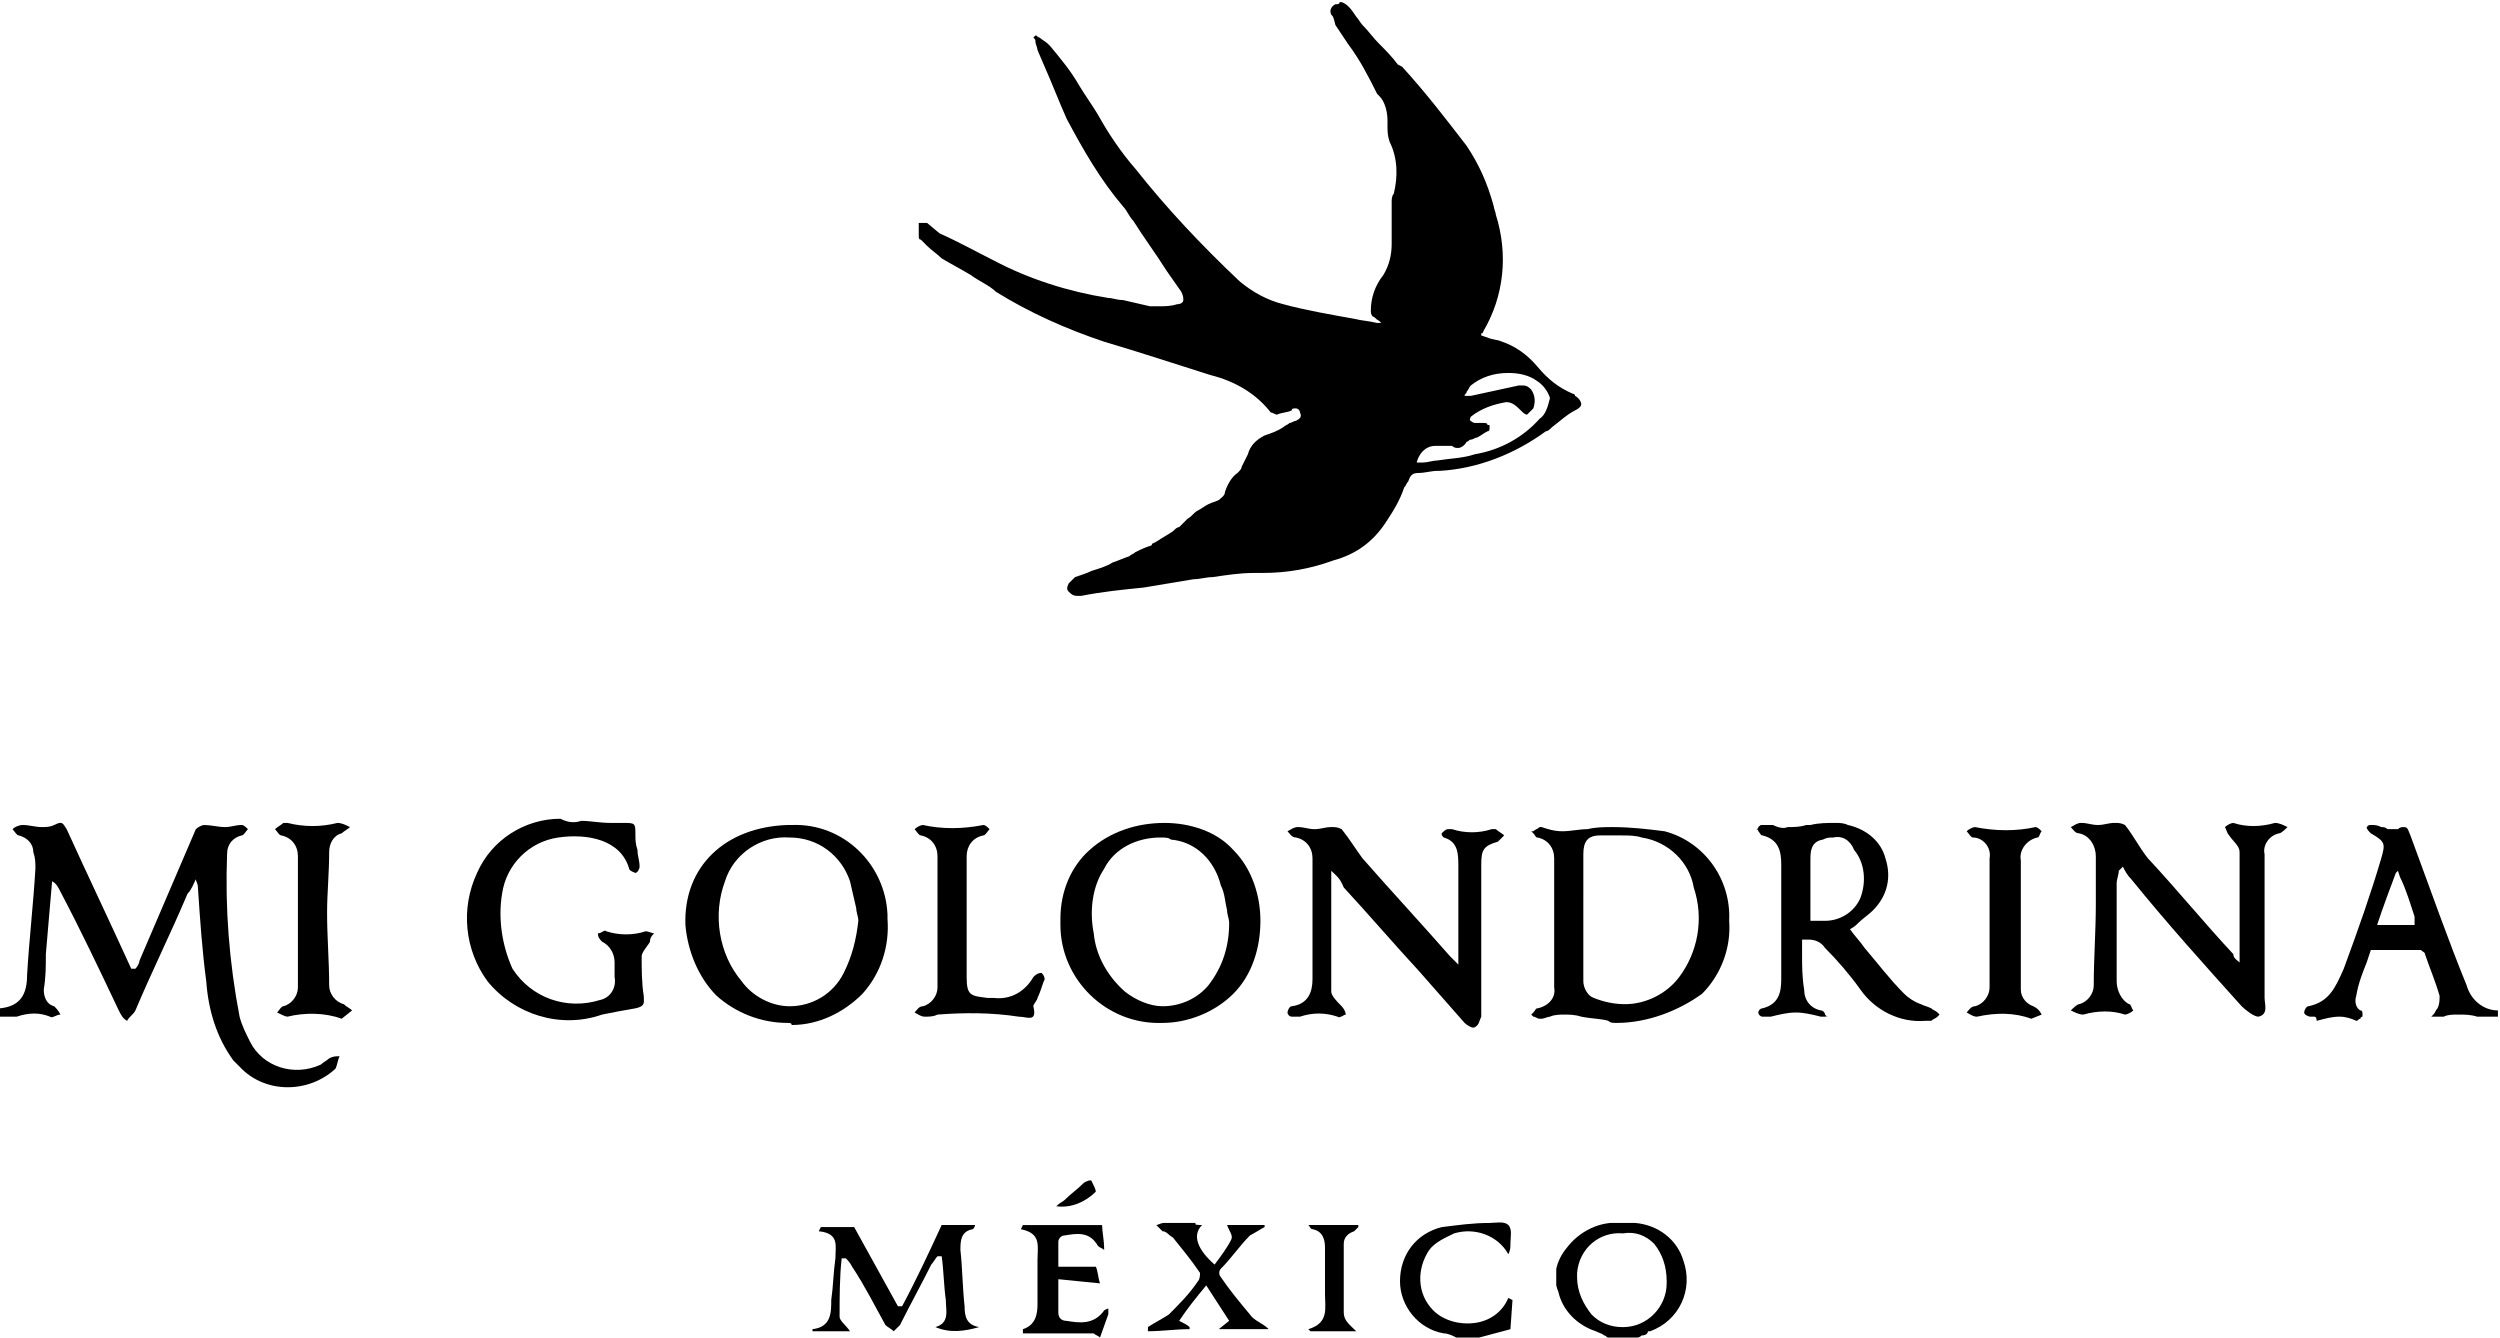 <svg role="img" aria-hidden="true" version="1.1" id="Layer_1" xmlns="http://www.w3.org/2000/svg" xmlns:xlink="http://www.w3.org/1999/xlink" x="0px" y="0px" viewBox="0 0 120 64.2" style="enable-background:new 0 0 120 64.2;" xml:space="preserve" class="logo-mi-golondrina">
<style type="text/css">
	.logo-mi-golondrina .st0{fill:none;}
	.logo-mi-golondrina .st1{clip-path:url(#SVGID_2_);}
	.logo-mi-golondrina .st2{fill:currentColor;}
	.logo-mi-golondrina .st3{clip-path:url(#SVGID_4_);}
	.logo-mi-golondrina .st4{clip-path:url(#SVGID_6_);}
	.logo-mi-golondrina .st5{clip-path:url(#SVGID_8_);}
</style>
	<title>Logo</title>
<g transform="translate(0 -1)">
	<g transform="translate(44 0.202)">
		<path class="st0" d="M0.1,0.8h31.9v28.6H0.1V0.8z"></path>
		<g>
			<defs>
				<rect id="SVGID_1_" x="0.1" y="0.8" width="31.9" height="28.6"></rect>
			</defs>
			<clipPath id="SVGID_2_">
				<use xlink:href="#SVGID_1_" style="overflow:visible;"></use>
			</clipPath>
			<g class="st1">
				<path class="st2" d="M7.7,29.4c-0.2,0-0.3-0.1-0.4-0.2c-0.1-0.1-0.1-0.2,0-0.4c0.1-0.1,0.2-0.2,0.3-0.3c0.3-0.1,0.6-0.2,0.8-0.3
					c0.3-0.1,0.7-0.2,1-0.4c0.3-0.1,0.5-0.2,0.8-0.3c0.1-0.1,0.2-0.1,0.3-0.2c0.2-0.1,0.4-0.2,0.7-0.3c0.1,0,0.1-0.1,0.1-0.1
					l0.2-0.1l0,0c0.3-0.2,0.5-0.3,0.8-0.5c0.1-0.1,0.2-0.2,0.3-0.2c0.1-0.1,0.1-0.1,0.2-0.2s0.1-0.1,0.2-0.2
					c0.2-0.1,0.3-0.3,0.5-0.4c0.2-0.1,0.3-0.2,0.5-0.3c0.2-0.1,0.3-0.1,0.5-0.2c0.1-0.1,0.3-0.2,0.3-0.4c0.1-0.3,0.3-0.7,0.6-0.9
					c0.1-0.1,0.2-0.2,0.2-0.3c0.1-0.2,0.2-0.4,0.3-0.6c0.1-0.4,0.4-0.7,0.8-0.9c0.3-0.1,0.6-0.2,0.9-0.4c0.1-0.1,0.2-0.1,0.3-0.2
					c0.1,0,0.2-0.1,0.3-0.1c0.2-0.1,0.3-0.2,0.2-0.4c0-0.1-0.1-0.2-0.2-0.2c-0.1,0-0.2,0-0.2,0.1c-0.2,0.1-0.5,0.1-0.7,0.2h0
					c-0.1,0-0.2-0.1-0.3-0.1c-0.7-0.9-1.7-1.5-2.9-1.8c-1.6-0.5-3.4-1.1-5.1-1.6c-1.8-0.6-3.6-1.4-5.2-2.4C3.5,14.5,3,14.3,2.6,14
					c-0.5-0.3-0.9-0.5-1.4-0.8C1,13,0.7,12.8,0.5,12.6c-0.1-0.1-0.2-0.2-0.3-0.3c-0.1,0-0.1-0.1-0.1-0.2c0-0.1,0-0.3-0.1-0.4
					c0-0.1,0-0.1,0-0.2c0.1,0,0.1,0,0.2,0c0.1,0,0.2,0,0.3,0L1.1,12l0,0c0.9,0.4,1.8,0.9,2.6,1.3c1.7,0.9,3.6,1.5,5.5,1.8
					c0.2,0,0.4,0.1,0.7,0.1c0.4,0.1,0.9,0.2,1.3,0.3c0.1,0,0.3,0,0.4,0c0.3,0,0.6,0,0.9-0.1c0.2,0,0.3-0.1,0.3-0.2s0-0.2-0.1-0.4
					c-0.2-0.3-0.5-0.7-0.7-1v0c-0.5-0.8-1.1-1.6-1.6-2.4c-0.2-0.2-0.3-0.5-0.5-0.7C8.8,9.4,8,8,7.2,6.5C6.8,5.6,6.5,4.8,6.1,3.9
					L5.8,3.2C5.8,3.1,5.7,2.9,5.7,2.8c0-0.1,0-0.1-0.1-0.2l0.1-0.1l0,0c0.1,0,0.1,0.1,0.2,0.1C6,2.7,6.2,2.8,6.3,2.9L6.4,3
					c0.5,0.6,1,1.2,1.4,1.9c0.3,0.5,0.6,0.9,0.9,1.4c0.5,0.9,1.1,1.8,1.8,2.6c1.5,1.9,3.2,3.7,5,5.4c0.6,0.5,1.3,0.9,2.1,1.1
					c1.1,0.3,2.3,0.5,3.4,0.7c0.4,0.1,0.7,0.1,1.1,0.2h0c0,0,0,0,0.1,0l0.1,0c0,0-0.1-0.1-0.1-0.1C22,16.1,22,16,21.9,16
					c-0.1-0.1-0.1-0.2-0.1-0.3c0-0.6,0.2-1.2,0.6-1.7c0.3-0.5,0.4-1,0.4-1.5c0-0.2,0-0.5,0-0.7c0-0.4,0-0.9,0-1.3
					c0-0.1,0-0.3,0.1-0.4c0.2-0.8,0.2-1.7-0.2-2.5c-0.1-0.3-0.1-0.5-0.1-0.8c0-0.1,0-0.2,0-0.2c0-0.4-0.1-0.9-0.4-1.2
					c0,0-0.1-0.1-0.1-0.1c-0.4-0.8-0.8-1.6-1.4-2.4c-0.2-0.3-0.4-0.6-0.6-0.9C20,1.6,20,1.6,19.9,1.5c-0.1-0.2,0-0.4,0.2-0.5
					c0,0,0,0,0.1,0c0,0,0.1,0,0.1-0.1l0,0h0.1c0.3,0.1,0.5,0.4,0.7,0.7c0.1,0.1,0.2,0.3,0.3,0.4c0.3,0.3,0.5,0.6,0.8,0.9
					c0.3,0.3,0.6,0.6,0.9,1L23.3,4c1.1,1.2,2.1,2.5,3.1,3.8c0.6,0.9,1,1.8,1.3,2.9v0c0,0.1,0.1,0.3,0.1,0.4c0.6,1.9,0.4,3.9-0.6,5.6
					c0,0,0,0.1-0.1,0.1l0,0.1l0.3,0.1c0.2,0.1,0.5,0.1,0.7,0.2c0.6,0.2,1.2,0.6,1.7,1.2c0.5,0.6,1,1,1.7,1.3c0,0,0.1,0,0.1,0.1
					c0.2,0.1,0.3,0.3,0.3,0.4s-0.1,0.2-0.3,0.3c-0.4,0.2-0.7,0.5-1.1,0.8c-0.1,0.1-0.2,0.2-0.3,0.2c-1.5,1.1-3.3,1.8-5.1,1.9l-0.1,0
					c-0.3,0-0.6,0.1-0.9,0.1c-0.3,0-0.4,0.1-0.5,0.4c-0.1,0.1-0.1,0.2-0.2,0.3c-0.2,0.6-0.5,1.1-0.9,1.7c-0.6,0.9-1.4,1.5-2.5,1.8
					c-1.1,0.4-2.2,0.6-3.4,0.6h-0.2h-0.2c-0.7,0-1.3,0.1-2,0.2c-0.3,0-0.6,0.1-0.9,0.1L10.9,29h0c-1,0.1-2,0.2-3,0.4h0
					C7.8,29.4,7.8,29.4,7.7,29.4z M24.9,22.2L24.9,22.2c-0.5,0-0.8,0.4-0.9,0.8h0.1h0.1c0,0,0.1,0,0.1,0c0.2,0,0.5-0.1,0.7-0.1
					c0.6-0.1,1.2-0.1,1.8-0.3c1.2-0.2,2.3-0.8,3.1-1.7c0.3-0.2,0.4-0.6,0.5-1c-0.1-0.3-0.3-0.6-0.6-0.8c-0.4-0.3-0.9-0.4-1.4-0.4
					c-0.7,0-1.3,0.2-1.8,0.6c-0.1,0.1-0.1,0.2-0.2,0.3c0,0.1-0.1,0.1-0.1,0.2l0.2,0c0.1,0,0.1,0,0.1,0l0,0l2.3-0.5
					c0.1,0,0.1,0,0.2,0c0.2,0,0.3,0.1,0.4,0.2c0.2,0.3,0.2,0.6,0.1,0.9c-0.1,0.1-0.2,0.2-0.3,0.3c-0.1,0-0.2-0.1-0.3-0.2
					c-0.2-0.2-0.4-0.4-0.7-0.4h0c-0.6,0.1-1.2,0.3-1.7,0.7c0,0-0.1,0.2,0,0.2c0,0,0.1,0.1,0.2,0.1h0c0.1,0,0.1,0,0.2,0
					c0.1,0,0.1,0,0.2,0h0c0.1,0,0.2,0,0.2,0.1c0,0,0.1,0,0.1,0c0,0,0,0.1,0,0.1c0,0.1,0,0.2-0.1,0.2c-0.2,0.1-0.3,0.2-0.5,0.3
					c-0.1,0-0.2,0.1-0.3,0.1l0,0c-0.1,0-0.1,0.1-0.2,0.1c-0.1,0.2-0.3,0.3-0.4,0.3c-0.1,0-0.2,0-0.3-0.1
					C25.3,22.2,25.1,22.2,24.9,22.2L24.9,22.2z"></path>
			</g>
		</g>
	</g>
	<path class="st2" d="M0,49.4c1-0.1,1.3-0.7,1.3-1.6c0.1-1.7,0.3-3.4,0.4-5.1c0-0.3,0-0.5-0.1-0.8c0-0.4-0.3-0.7-0.7-0.8
		c-0.1,0-0.2-0.2-0.3-0.3c0.1-0.1,0.3-0.2,0.5-0.2c0.3,0,0.6,0.1,0.9,0.1c0.2,0,0.4,0,0.6-0.1c0.4-0.2,0.4-0.1,0.6,0.2
		c1,2.2,2.1,4.5,3.1,6.7l0.2,0c0.1-0.1,0.2-0.3,0.2-0.4c0.9-2.1,1.8-4.2,2.7-6.3c0.1-0.1,0.3-0.2,0.4-0.2c0.3,0,0.7,0.1,1,0.1
		c0.3,0,0.5-0.1,0.8-0.1c0.1,0,0.2,0.1,0.3,0.2c-0.1,0.1-0.2,0.3-0.3,0.3c-0.4,0.1-0.7,0.4-0.7,0.9c-0.1,2.6,0.1,5.2,0.6,7.8
		c0.1,0.4,0.3,0.8,0.5,1.2c0.6,1.2,2.1,1.7,3.4,1.1c0.1-0.1,0.3-0.2,0.4-0.3c0.2-0.1,0.3-0.1,0.5-0.1c-0.1,0.2-0.1,0.4-0.2,0.6
		c-1.3,1.2-3.4,1.2-4.6-0.1c-0.1-0.1-0.2-0.2-0.3-0.3c-0.8-1.1-1.2-2.4-1.3-3.8c-0.2-1.5-0.3-3-0.4-4.5c0-0.2-0.1-0.3-0.1-0.4
		c-0.1,0.2-0.2,0.5-0.4,0.7c-0.8,1.9-1.7,3.7-2.5,5.6c-0.1,0.2-0.3,0.3-0.4,0.5c-0.2-0.1-0.3-0.3-0.4-0.5c-0.9-1.9-1.8-3.8-2.8-5.7
		c-0.1-0.2-0.2-0.4-0.4-0.5c-0.1,1.2-0.2,2.3-0.3,3.5c0,0.6,0,1.1-0.1,1.7c0,0.3,0.1,0.7,0.5,0.8c0.1,0.1,0.2,0.2,0.3,0.4
		c-0.2,0-0.4,0.2-0.5,0.1c-0.5-0.2-1-0.2-1.6,0c-0.3,0-0.6,0-0.9,0V49.4z"></path>
	<path class="st2" d="M111.1,49.8c-0.1,0-0.1,0-0.2,0c-0.1,0-0.3-0.1-0.3-0.2c0-0.1,0.1-0.3,0.2-0.3c1-0.2,1.3-0.9,1.7-1.8
		c0.7-1.9,1.3-3.6,1.8-5.3c0.2-0.7,0.2-0.8-0.5-1.2c-0.1-0.1-0.2-0.2-0.2-0.3c0,0,0,0,0,0c0.1-0.1,0.1-0.1,0.2-0.1h0
		c0.2,0,0.3,0,0.5,0.1c0.1,0,0.2,0,0.3,0.1l0.1,0c0.1,0,0.1,0,0.2,0c0.1,0,0.1,0,0.2,0c0.1-0.1,0.2-0.1,0.3-0.1
		c0.2,0,0.2,0.2,0.3,0.4c1,2.7,1.8,5,2.7,7.2c0.2,0.7,0.8,1.2,1.5,1.2v0.3c-0.1,0-0.2,0-0.3,0c-0.1,0-0.3,0-0.4,0
		c-0.1,0-0.2,0-0.3,0c-0.3-0.1-0.6-0.1-0.9-0.1c-0.3,0-0.5,0-0.7,0.1c0,0-0.1,0-0.1,0c-0.1,0-0.2,0-0.3,0c-0.1,0-0.1,0-0.2,0
		c0,0,0.1-0.1,0.1-0.1c0.1-0.1,0.1-0.2,0.2-0.3c0.1-0.2,0.1-0.4,0.1-0.6c-0.2-0.7-0.5-1.4-0.7-2c0-0.1-0.1-0.1-0.2-0.2
		c0,0-0.1,0-0.1,0c0,0,0,0-0.1,0H116l-0.9,0h0l-1.3,0l-0.2,0.6c-0.2,0.5-0.4,1-0.5,1.6c-0.1,0.3,0,0.6,0.2,0.7c0,0,0,0,0,0
		c0.1,0,0.1,0.1,0.1,0.2c0,0,0,0.1,0,0.1c0,0-0.1,0-0.1,0.1c-0.1,0-0.1,0.1-0.2,0.1c0,0,0,0,0,0c-0.2-0.1-0.5-0.2-0.8-0.2
		c-0.4,0-0.7,0.1-1.1,0.2C111.2,49.8,111.1,49.8,111.1,49.8z M115,42.9L115,42.9c-0.3,0.8-0.6,1.6-0.9,2.5h1.8c0-0.1,0-0.1,0-0.2
		c0-0.1,0-0.2,0-0.2c-0.2-0.6-0.4-1.3-0.7-1.9l-0.1-0.3L115,42.9L115,42.9z"></path>
	<path class="st2" d="M107.5,47.2c0-1.8,0-3.6,0-5.3c0-0.3-0.3-0.5-0.5-0.8c-0.1-0.1-0.1-0.2-0.2-0.4c0.1-0.1,0.3-0.2,0.4-0.2
		c0.6,0.2,1.3,0.2,2,0c0.2,0,0.4,0.1,0.6,0.2c-0.1,0.1-0.3,0.3-0.4,0.3c-0.5,0.1-0.8,0.6-0.7,1c0,2.3,0,4.6,0,6.9
		c0,0.3,0.2,0.8-0.3,0.9c-0.2,0-0.6-0.3-0.8-0.5c-1.8-2-3.6-4-5.3-6.1c-0.2-0.2-0.3-0.4-0.4-0.6l-0.2,0.2c0,0.2-0.1,0.4-0.1,0.6
		c0,1.6,0,3.1,0,4.7c0,0.4,0.2,0.9,0.6,1.1c0.1,0,0.1,0.2,0.2,0.3c-0.1,0.1-0.3,0.2-0.4,0.2c-0.6-0.2-1.3-0.2-2,0
		c-0.2,0-0.4-0.1-0.6-0.2c0.1-0.1,0.3-0.3,0.4-0.3c0.4-0.1,0.7-0.5,0.7-0.9c0-1.3,0.1-2.6,0.1-3.9c0-0.8,0-1.5,0-2.3
		c0-0.5-0.3-1-0.8-1.1c-0.2,0-0.3-0.2-0.4-0.3c0.2-0.1,0.3-0.2,0.5-0.2c0.3,0,0.5,0.1,0.8,0.1c0.3,0,0.5-0.1,0.8-0.1
		c0.2,0,0.3,0,0.5,0.1c0.4,0.5,0.7,1.1,1.1,1.6c1.4,1.5,2.7,3.1,4.1,4.6C107.2,47,107.4,47.1,107.5,47.2"></path>
	<path class="st2" d="M63.9,42.8c0,2,0,3.9,0,5.8c0,0.2,0.3,0.5,0.5,0.7c0.1,0.1,0.2,0.3,0.2,0.4c-0.1,0-0.3,0.2-0.4,0.1
		c-0.6-0.2-1.2-0.2-1.8,0c-0.1,0-0.3,0-0.4,0c-0.1,0-0.2-0.1-0.2-0.2c0-0.1,0.1-0.3,0.2-0.3c0.8-0.1,1-0.7,1-1.3c0-1.9,0-3.9,0-5.8
		c0-0.5-0.3-0.9-0.8-1c-0.2,0-0.3-0.2-0.4-0.3c0.2-0.1,0.3-0.2,0.5-0.2c0.3,0,0.5,0.1,0.8,0.1c0.3,0,0.5-0.1,0.8-0.1
		c0.2,0,0.3,0,0.5,0.1c0.4,0.5,0.7,1,1,1.4c1.4,1.6,2.8,3.1,4.2,4.7c0.1,0.1,0.3,0.3,0.4,0.4c0-0.2,0-0.4,0-0.5c0-1.4,0-2.8,0-4.2
		c0-0.6,0-1.2-0.7-1.4c-0.1-0.1-0.1-0.1-0.1-0.2c0.1-0.1,0.2-0.2,0.3-0.2c0,0,0.1,0,0.2,0c0.6,0.2,1.3,0.2,1.9,0c0.1,0,0.1,0,0.2,0
		c0.1,0.1,0.3,0.2,0.4,0.3c-0.1,0.1-0.2,0.2-0.3,0.3c-0.7,0.2-0.8,0.4-0.8,1.1c0,2.3,0,4.6,0,6.9c0,0.1,0,0.3,0,0.4
		c-0.1,0.2-0.1,0.4-0.3,0.5c-0.1,0.1-0.4-0.1-0.5-0.2c-0.7-0.8-1.5-1.7-2.2-2.5c-1.2-1.3-2.4-2.7-3.6-4C64.3,43.1,64.1,43,63.9,42.8
		"></path>
	<path class="st2" d="M77.6,50.1L77.6,50.1c-0.2,0-0.3,0-0.4-0.1c-0.3-0.1-0.8-0.1-1.3-0.2c-0.3-0.1-0.6-0.1-0.8-0.1
		c-0.2,0-0.5,0-0.7,0.1c-0.1,0-0.3,0.1-0.4,0.1c0,0-0.1,0-0.1,0c-0.1,0-0.2-0.1-0.3-0.1c0,0-0.1-0.1-0.1-0.1c0,0,0.1-0.1,0.1-0.1
		c0.1-0.1,0.1-0.2,0.2-0.2c0.5-0.1,0.9-0.5,0.8-1c0-2.2,0-4.2,0-6.2c0-0.5-0.3-0.9-0.8-1c-0.1,0-0.1-0.1-0.2-0.2
		c0,0-0.1-0.1-0.1-0.1l0.1,0c0.1-0.1,0.2-0.1,0.3-0.2c0,0,0,0,0.1,0c0,0,0,0,0,0c0.3,0.1,0.6,0.2,1,0.2c0.4,0,0.8-0.1,1.2-0.1
		c0.4-0.1,0.8-0.1,1.2-0.1h0c0.9,0,1.7,0.1,2.5,0.2c1.9,0.5,3.2,2.3,3.1,4.3c0.1,1.3-0.4,2.6-1.3,3.5C80.6,49.5,79.1,50.1,77.6,50.1
		z M76,45.1L76,45.1c0,0.3,0,0.7,0,1v0c0,0.7,0,1.4,0,2c0,0.3,0.2,0.7,0.5,0.8c0.5,0.2,1,0.3,1.5,0.3c1,0,2-0.5,2.6-1.3
		c0.9-1.2,1.2-2.8,0.7-4.3c-0.2-1.2-1.2-2.2-2.5-2.4c-0.3-0.1-0.6-0.1-1-0.1c-0.3,0-0.7,0-1,0c-0.6,0-0.8,0.3-0.8,0.9
		c0,0.7,0,1.4,0,2.1C76,44.5,76,44.8,76,45.1L76,45.1z"></path>
	<path class="st2" d="M37.8,50.1c-1.3,0-2.5-0.5-3.4-1.3c-0.9-0.9-1.4-2.2-1.5-3.4c-0.1-2.8,1.9-4.7,4.9-4.8c0.1,0,0.1,0,0.2,0
		c2.5-0.1,4.5,1.9,4.6,4.3c0,0.1,0,0.1,0,0.2c0.1,1.3-0.3,2.6-1.2,3.6c-0.9,0.9-2.1,1.5-3.4,1.5C38,50.1,37.9,50.1,37.8,50.1z
		 M37.9,41.2c-1.4-0.1-2.7,0.8-3.1,2.1c-0.6,1.6-0.3,3.5,0.8,4.8c0.5,0.7,1.4,1.2,2.3,1.2c1.1,0,2.1-0.6,2.6-1.6
		c0.4-0.8,0.6-1.6,0.7-2.5c0-0.2-0.1-0.4-0.1-0.6c-0.1-0.4-0.2-0.9-0.3-1.3C40.4,42.1,39.3,41.2,37.9,41.2L37.9,41.2L37.9,41.2z"></path>
	<path class="st2" d="M55.8,50.1L55.8,50.1c-2.7,0.1-4.9-2.1-4.9-4.7c0-0.1,0-0.2,0-0.3c0-1.3,0.5-2.5,1.4-3.3
		c1-0.9,2.3-1.3,3.6-1.3h0c1.2,0,2.5,0.4,3.3,1.3c0.9,0.9,1.3,2.2,1.3,3.4c0,1.3-0.4,2.6-1.3,3.5C58.3,49.6,57,50.1,55.8,50.1z
		 M55.7,41.2c-1.1,0-2.2,0.5-2.7,1.5c-0.6,0.9-0.7,2.1-0.5,3.1c0.1,1.1,0.7,2.1,1.5,2.8c0.5,0.4,1.2,0.7,1.8,0.7
		c0.9,0,1.7-0.4,2.2-1c0.7-0.9,1-1.9,1-3c0-0.2-0.1-0.4-0.1-0.6c-0.1-0.4-0.1-0.8-0.3-1.2c-0.3-1.2-1.2-2.1-2.4-2.2
		C56.1,41.2,55.9,41.2,55.7,41.2z"></path>
	<path class="st2" d="M87.6,49.8c-0.1,0-0.1,0-0.2,0c-0.4-0.1-0.8-0.2-1.2-0.2c-0.4,0-0.8,0.1-1.2,0.2c-0.1,0-0.1,0-0.2,0
		c-0.1,0-0.2,0-0.2,0c-0.1,0-0.2-0.1-0.2-0.2c0-0.1,0.1-0.2,0.2-0.2c0.8-0.2,0.9-0.8,0.9-1.4c0-2,0-3.8,0-5.5c0-0.6-0.1-1.2-0.9-1.4
		c-0.1,0-0.1-0.1-0.2-0.2c0,0,0-0.1-0.1-0.1c0,0,0.1,0,0.1-0.1c0.1-0.1,0.1-0.1,0.2-0.1c0.1,0,0.1,0,0.2,0c0.1,0,0.2,0,0.3,0
		c0.2,0.1,0.5,0.2,0.7,0.1c0.3,0,0.6,0,0.9-0.1l0.2,0c0.4-0.1,0.8-0.1,1.2-0.1c0.2,0,0.4,0,0.6,0.1c0.9,0.2,1.6,0.8,1.8,1.6
		c0.3,0.9,0.1,1.8-0.6,2.5c-0.2,0.2-0.5,0.4-0.7,0.6c-0.1,0.1-0.2,0.2-0.4,0.3c0.2,0.3,0.5,0.6,0.7,0.9c0.6,0.7,1.2,1.5,1.9,2.2
		c0.2,0.2,0.5,0.4,0.8,0.5c0.2,0.1,0.3,0.1,0.5,0.2c0.1,0.1,0.2,0.1,0.3,0.2c0,0,0.1,0.1,0.1,0.1c0,0-0.1,0.1-0.1,0.1
		c-0.1,0.1-0.2,0.1-0.3,0.2c-0.1,0-0.2,0-0.3,0c-1.2,0.1-2.4-0.5-3.1-1.5c-0.5-0.7-1.1-1.4-1.7-2l0,0c-0.2-0.3-0.5-0.4-0.8-0.4
		c-0.1,0-0.2,0-0.3,0c0,0.2,0,0.5,0,0.7c0,0.6,0,1.1,0.1,1.7c0,0.5,0.3,0.9,0.8,1c0.1,0,0.2,0.1,0.2,0.2c0,0,0.1,0.1,0.1,0.1
		l-0.1,0.1C87.8,49.7,87.7,49.8,87.6,49.8C87.6,49.8,87.6,49.8,87.6,49.8z M88,41.2c-0.2,0-0.3,0-0.5,0.1c-0.6,0.1-0.6,0.6-0.6,1
		c0,0.7,0,1.3,0,2c0,0.3,0,0.6,0,0.9h0.2h0h0.2c0.1,0,0.2,0,0.3,0c0.7,0,1.4-0.4,1.7-1.1c0.3-0.8,0.2-1.7-0.3-2.3
		C88.8,41.3,88.4,41.1,88,41.2z"></path>
	<path class="st2" d="M27.9,40.4c0.4,0,0.9,0.1,1.4,0.1c0.2,0,0.4,0,0.6,0c0.6,0,0.6,0,0.6,0.6c0,0.2,0,0.4,0.1,0.7
		c0,0.3,0.1,0.5,0.1,0.8c0,0.1-0.1,0.3-0.2,0.3c0,0-0.3-0.1-0.3-0.2c-0.4-1.4-2-1.7-3.4-1.5c-1.4,0.2-2.5,1.3-2.7,2.7
		c-0.2,1.2,0,2.5,0.5,3.6c0.9,1.4,2.6,2,4.2,1.5c0.5-0.1,0.8-0.6,0.7-1.1c0-0.2,0-0.5,0-0.7c0-0.4-0.2-0.8-0.6-1
		c-0.1-0.1-0.2-0.2-0.2-0.4c0.2,0,0.3-0.2,0.4-0.1c0.6,0.2,1.3,0.2,1.9,0c0.1,0,0.3,0.1,0.4,0.1c-0.1,0.1-0.2,0.2-0.2,0.4
		c-0.1,0.2-0.4,0.5-0.4,0.7c0,0.6,0,1.3,0.1,1.9c0,0.3,0.1,0.5-0.4,0.6c-0.6,0.1-1.1,0.2-1.6,0.3c-2,0.7-4.2,0-5.5-1.6
		c-1.1-1.5-1.3-3.5-0.5-5.2c0.7-1.6,2.3-2.6,4-2.6C27.3,40.5,27.6,40.5,27.9,40.4"></path>
	<path class="st2" d="M47.7,48.9c0.8,0.1,1.5-0.3,1.9-1c0.1-0.1,0.2-0.2,0.4-0.2c0.1,0.1,0.2,0.3,0.1,0.4c-0.1,0.3-0.2,0.6-0.3,0.8
		c0,0.1-0.2,0.3-0.2,0.4c0.2,0.8-0.3,0.5-0.7,0.5c-1.3-0.2-2.6-0.2-3.9-0.1c-0.2,0.1-0.4,0.1-0.6,0.1c-0.2,0-0.3-0.1-0.5-0.2
		c0.1-0.1,0.2-0.3,0.4-0.3c0.4-0.1,0.7-0.5,0.7-0.9c0-2.1,0-4.2,0-6.3c0-0.5-0.3-0.9-0.8-1c-0.1,0-0.2-0.2-0.3-0.3
		c0.1-0.1,0.3-0.2,0.4-0.2c0.9,0.2,1.9,0.2,2.9,0c0.1,0,0.2,0.1,0.3,0.2c-0.1,0.1-0.2,0.3-0.3,0.3c-0.5,0.1-0.8,0.5-0.8,1
		c0,1.9,0,3.9,0,5.8c0,0.9,0.2,0.9,1,1C47.5,48.9,47.6,48.9,47.7,48.9"></path>
	<path class="st2" d="M16.4,49.9c-0.8-0.3-1.8-0.3-2.6-0.1c-0.1,0-0.3-0.1-0.5-0.2c0.1-0.1,0.2-0.3,0.3-0.3c0.4-0.1,0.7-0.5,0.7-0.9
		c0-2.1,0-4.2,0-6.3c0-0.5-0.3-0.9-0.8-1c-0.1,0-0.2-0.2-0.3-0.3c0.1-0.1,0.3-0.2,0.4-0.3c0.1,0,0.1,0,0.2,0c0.8,0.2,1.6,0.2,2.4,0
		c0.2,0,0.4,0.1,0.6,0.2c-0.1,0.1-0.3,0.2-0.4,0.3c-0.4,0.1-0.6,0.5-0.6,0.9c0,1-0.1,2-0.1,2.9c0,1.2,0.1,2.3,0.1,3.5
		c0,0.4,0.3,0.8,0.7,0.9c0.1,0.1,0.3,0.2,0.4,0.3L16.4,49.9"></path>
	<path class="st2" d="M97.5,49.9c-0.8-0.3-1.7-0.3-2.6-0.1c-0.2,0-0.3-0.1-0.5-0.2c0.1-0.1,0.2-0.3,0.4-0.3c0.4-0.1,0.7-0.5,0.7-0.9
		c0-2.1,0-4.1,0-6.2c0.1-0.5-0.3-1-0.8-1c-0.1,0-0.2-0.2-0.3-0.3c0.1-0.1,0.3-0.2,0.4-0.2c1,0.2,2,0.2,2.9,0c0.1,0,0.2,0.1,0.3,0.2
		c-0.1,0.1-0.1,0.3-0.2,0.3c-0.5,0.1-0.9,0.6-0.8,1.1c0,0,0,0,0,0c0,2.1,0,4.1,0,6.2c0,0.4,0.3,0.7,0.6,0.8c0.2,0.1,0.3,0.2,0.4,0.4
		L97.5,49.9"></path>
	<g transform="translate(74 59.202)">
		<path class="st0" d="M0.7,0.5H7V6H0.7V0.5z"></path>
		<g>
			<defs>
				<rect id="SVGID_3_" x="0.7" y="0.5" width="6.4" height="5.5"></rect>
			</defs>
			<clipPath id="SVGID_4_">
				<use xlink:href="#SVGID_3_" style="overflow:visible;"></use>
			</clipPath>
			<g class="st3">
				<path class="st2" d="M4.6,6H3.2C3.1,6,3.1,5.9,3,5.9C2.9,5.8,2.8,5.8,2.6,5.7c-0.9-0.3-1.6-1-1.8-1.9C0.5,3.1,0.7,2.3,1.2,1.7
					c0.6-0.8,1.6-1.3,2.6-1.2c0.2,0,0.5,0,0.7,0c1.1,0.1,2,0.8,2.3,1.8c0.5,1.4-0.2,2.9-1.6,3.4c0,0,0,0-0.1,0
					C5.1,5.8,5,5.9,4.8,5.9C4.8,5.9,4.7,6,4.6,6L4.6,6z M3.9,1C2.8,0.9,1.8,1.7,1.7,2.9c0,0.1,0,0.1,0,0.2c0,0.7,0.3,1.3,0.7,1.8
					c0.4,0.4,0.9,0.6,1.5,0.6h0C5.1,5.5,6,4.5,6,3.4c0,0,0-0.1,0-0.1C6,2.6,5.8,2,5.4,1.5C5,1.1,4.5,0.9,3.9,1z"></path>
			</g>
		</g>
	</g>
	<g transform="translate(49 59.202)">
		<path class="st0" d="M0,0.6h4.2V6H0V0.6z"></path>
		<g>
			<defs>
				<rect id="SVGID_5_" x="0" y="0.6" width="4.2" height="5.4"></rect>
			</defs>
			<clipPath id="SVGID_6_">
				<use xlink:href="#SVGID_5_" style="overflow:visible;"></use>
			</clipPath>
			<g class="st4">
				<path class="st2" d="M3.8,6C3.7,5.9,3.6,5.9,3.5,5.8c-0.9,0-1.8,0-2.8,0c-0.2,0-0.4,0-0.6,0c0-0.1,0-0.2,0-0.2
					c0.6-0.2,0.7-0.7,0.7-1.2c0-0.7,0-1.4,0-2.1C0.8,1.6,1,1,0,0.8l0.1-0.2h3.8C3.9,0.9,4,1.3,4,1.8C3.9,1.7,3.8,1.7,3.7,1.6
					C3.3,0.9,2.7,1,2.1,1.1C1.9,1.1,1.8,1.3,1.8,1.4c0,0.4,0,0.8,0,1.2h1.8c0.1,0.2,0.1,0.5,0.2,0.8l-2-0.2c0,0.6,0,1.1,0,1.6
					C1.8,5.1,2,5.2,2.2,5.2C2.8,5.3,3.5,5.4,4,4.7c0,0,0.1-0.1,0.3-0.1L3.8,6L3.8,6z"></path>
			</g>
		</g>
	</g>
	<g transform="translate(67 59.202)">
		<path class="st0" d="M0.2,0.5h5.4V6H0.2V0.5z"></path>
		<g>
			<defs>
				<rect id="SVGID_7_" x="0.2" y="0.5" width="5.4" height="5.5"></rect>
			</defs>
			<clipPath id="SVGID_8_">
				<use xlink:href="#SVGID_7_" style="overflow:visible;"></use>
			</clipPath>
			<g class="st5">
				<path class="st2" d="M2.9,6C2.7,5.9,2.5,5.8,2.3,5.8C1.1,5.6,0.2,4.5,0.2,3.3C0.2,2,1,1,2.2,0.7C3,0.6,3.7,0.5,4.5,0.5
					c0.3,0,0.7-0.1,0.9,0.1s0.1,0.6,0.1,0.9c0,0.2,0,0.3-0.1,0.5C4.9,1.1,3.8,0.7,2.8,1C2.4,1.2,1.9,1.4,1.6,1.8
					C1,2.7,1,3.9,1.8,4.7c0.5,0.5,1.3,0.7,2,0.6c0.7-0.1,1.3-0.5,1.6-1.2l0.2,0.1L5.5,5.6L4,6H2.9z"></path>
			</g>
		</g>
	</g>
	<path class="st2" d="M39,64.8c0.9-0.1,0.9-0.8,0.9-1.4c0.1-0.7,0.1-1.3,0.2-2c0-0.6,0.2-1.2-0.8-1.3l0.1-0.2H41l2.1,3.8l0.2,0
		c0.7-1.3,1.3-2.6,1.9-3.9h1.6c0,0.1-0.1,0.2-0.1,0.2c-0.6,0.1-0.6,0.6-0.6,1c0.1,0.9,0.1,1.8,0.2,2.7c0,0.5,0.1,0.9,0.7,1
		c-0.7,0.2-1.4,0.3-2.1,0c0.7-0.2,0.5-0.8,0.5-1.3c-0.1-0.7-0.1-1.4-0.2-2.1c0,0-0.1,0-0.2,0c-0.1,0.1-0.2,0.3-0.3,0.4
		c-0.5,1-1,1.9-1.5,2.9c-0.1,0.1-0.2,0.2-0.3,0.3c-0.1-0.1-0.3-0.2-0.4-0.3c-0.5-0.9-1-1.9-1.6-2.8c-0.1-0.2-0.2-0.3-0.3-0.4l-0.2,0
		c-0.1,0.9-0.1,1.9-0.1,2.8c0,0.2,0.3,0.4,0.5,0.7H39L39,64.8"></path>
	<path class="st2" d="M57.7,59.8c-0.5,0.5-0.2,1.2,0.6,1.9c0.3-0.4,0.6-0.8,0.8-1.2c0.1-0.2-0.1-0.4-0.2-0.7h1.8l0,0.1
		c-0.2,0.1-0.5,0.3-0.7,0.4c-0.5,0.5-0.9,1.1-1.4,1.6c-0.1,0.1-0.1,0.3,0,0.4c0.4,0.6,0.9,1.2,1.4,1.8c0.2,0.3,0.6,0.4,0.9,0.7h-2.4
		l0.5-0.4l-1.1-1.7c-0.5,0.6-0.9,1.1-1.3,1.7c0.2,0.1,0.4,0.2,0.5,0.3c0,0,0,0.1,0,0.1c-0.7,0-1.3,0.1-2,0.1c0-0.1,0-0.1,0-0.2
		c0.3-0.2,0.7-0.4,1-0.6c0.5-0.5,1-1,1.4-1.6c0.1-0.1,0.1-0.3,0.1-0.4c-0.4-0.6-0.9-1.2-1.3-1.7c-0.2-0.1-0.3-0.3-0.5-0.3
		c-0.1-0.1-0.2-0.2-0.3-0.3c0.1,0,0.2-0.1,0.4-0.1c0.5,0,1,0,1.5,0C57.3,59.8,57.5,59.8,57.7,59.8"></path>
	<path class="st2" d="M65.1,64.9h-2.2l-0.1-0.1c1-0.3,0.8-1,0.8-1.7c0-0.7,0-1.5,0-2.2c0-0.4-0.1-0.8-0.6-0.9
		c-0.1,0-0.1-0.1-0.2-0.2h2.4c0,0,0,0.1,0,0.1c-0.1,0.1-0.1,0.1-0.2,0.2c-0.3,0.1-0.5,0.3-0.5,0.6c0,1.1,0,2.2,0,3.3
		C64.5,64.4,64.8,64.6,65.1,64.9"></path>
	<path class="st2" d="M50.7,58.9c0.2-0.2,0.3-0.2,0.4-0.3c0.3-0.3,0.6-0.5,0.9-0.8c0.1-0.1,0.4-0.2,0.4-0.1c0.1,0.2,0.2,0.4,0.2,0.5
		C52.1,58.7,51.4,59,50.7,58.9"></path>
</g>
</svg>